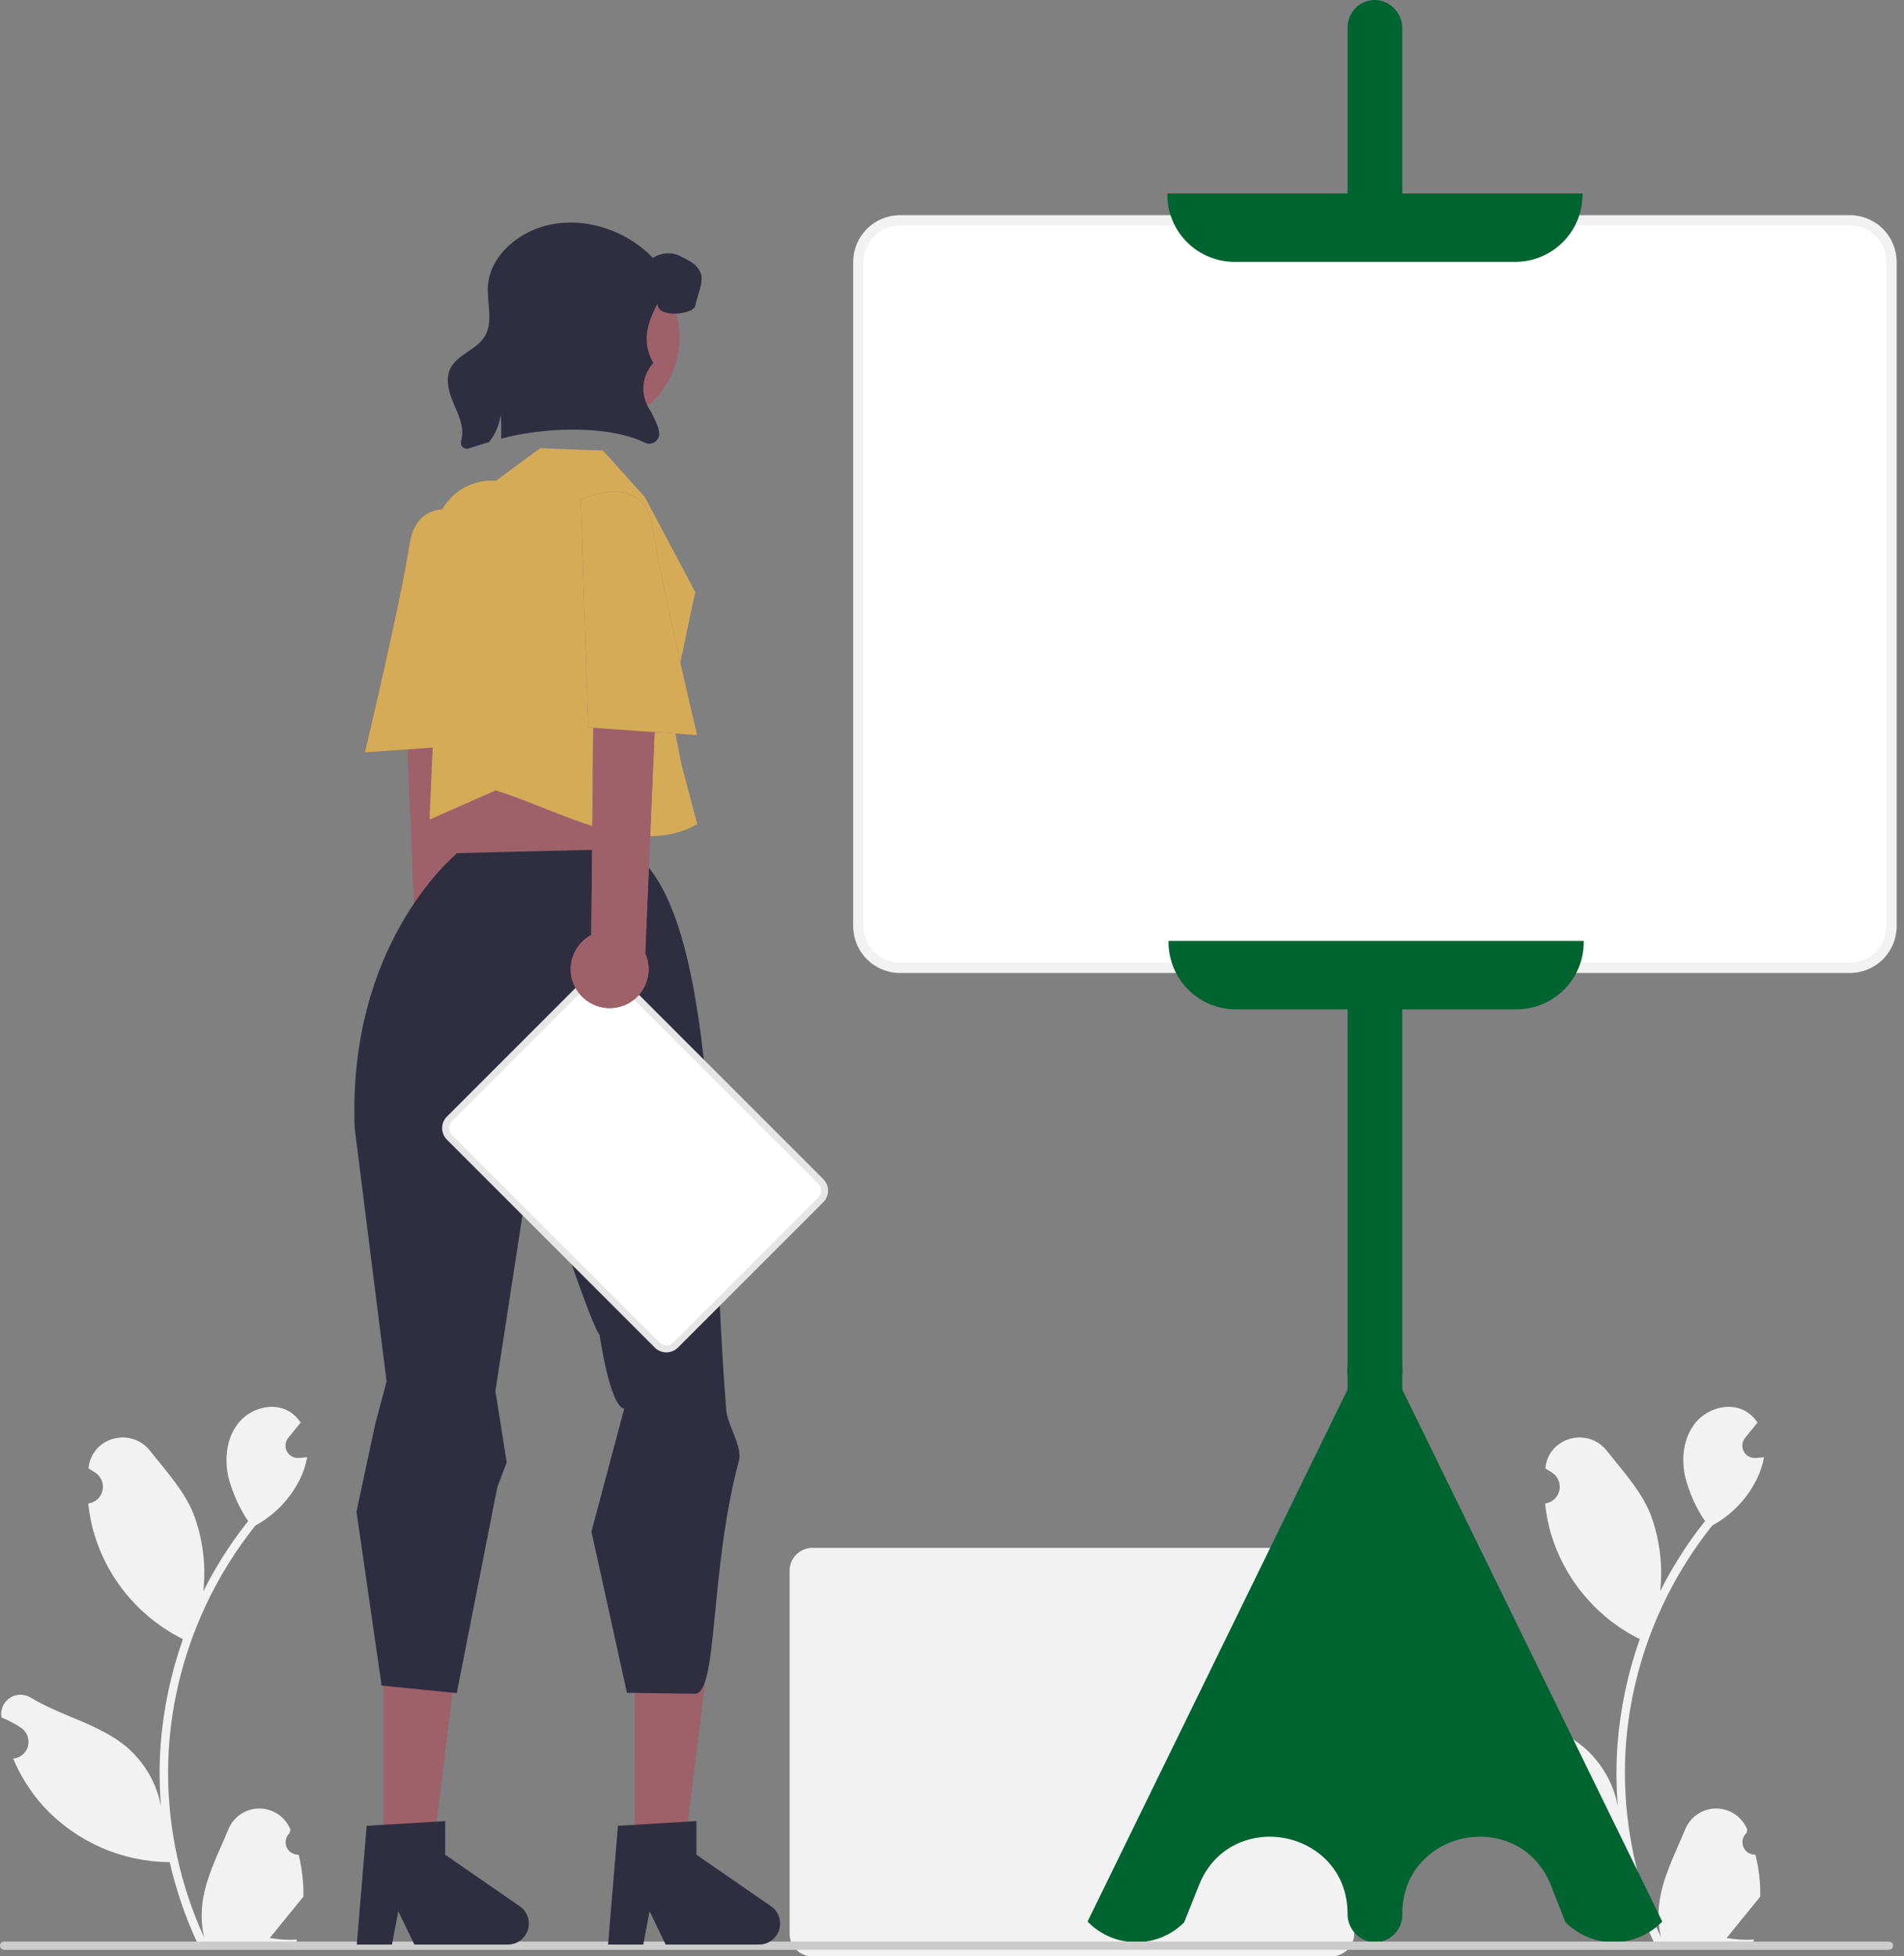 <svg width="146" height="150" viewBox="0 0 146 150" fill="none" xmlns="http://www.w3.org/2000/svg">
<rect x="0" y="0" width="146" height="150" fill="#808080" stroke="none"/>
<g clip-path="url(#clip0_3997_41292)">
<path d="M102.097 150H62.292C61.829 150 61.386 149.815 61.059 149.488C60.731 149.161 60.547 148.718 60.547 148.255V120.425C60.547 119.962 60.731 119.519 61.059 119.191C61.386 118.864 61.829 118.68 62.292 118.68H102.097C102.56 118.68 103.004 118.864 103.331 119.191C103.658 119.519 103.842 119.962 103.843 120.425V148.255C103.842 148.718 103.658 149.161 103.331 149.488C103.004 149.815 102.56 149.999 102.097 150Z" fill="#F2F2F2"/>
<path d="M37.049 77.454C37.316 77.112 37.505 76.717 37.602 76.294C37.7 75.872 37.703 75.433 37.613 75.009C37.522 74.585 37.34 74.187 37.078 73.841C36.817 73.495 36.483 73.211 36.1 73.008L35.849 46.384L30.873 48.668L31.968 74.417C31.67 75.083 31.626 75.835 31.846 76.531C32.066 77.227 32.533 77.818 33.159 78.193C33.786 78.567 34.528 78.699 35.245 78.562C35.962 78.426 36.604 78.032 37.049 77.454Z" fill="#9E616A"/>
<path d="M36.913 39.644C36.913 39.644 32.073 37.296 31.404 41.726C30.734 46.156 27.98 57.686 27.98 57.686L36.336 57.095L36.913 39.644Z" fill="#9E616A"/>
<path d="M37.049 77.454C37.316 77.112 37.505 76.717 37.602 76.294C37.7 75.872 37.703 75.433 37.613 75.009C37.522 74.585 37.34 74.187 37.078 73.841C36.817 73.495 36.483 73.211 36.1 73.008L35.849 46.384L30.873 48.668L31.968 74.417C31.67 75.083 31.626 75.835 31.846 76.531C32.066 77.227 32.533 77.818 33.159 78.193C33.786 78.567 34.528 78.699 35.245 78.562C35.962 78.426 36.604 78.032 37.049 77.454Z" fill="#9E616A"/>
<path d="M36.913 39.644C36.913 39.644 32.073 37.296 31.404 41.726C30.734 46.156 27.98 57.686 27.98 57.686L36.336 57.095L36.913 39.644Z" fill="#D5AB57"/>
<path d="M22.898 142.202C22.703 142.211 22.509 142.16 22.344 142.055C22.179 141.951 22.05 141.798 21.974 141.617C21.899 141.437 21.881 141.237 21.922 141.046C21.964 140.855 22.063 140.681 22.207 140.548C22.231 140.453 22.248 140.384 22.272 140.288C22.264 140.268 22.255 140.247 22.246 140.226C22.049 139.761 21.719 139.364 21.298 139.086C20.876 138.808 20.382 138.661 19.877 138.663C19.372 138.664 18.879 138.816 18.459 139.097C18.04 139.378 17.713 139.777 17.519 140.244C16.746 142.106 15.762 143.971 15.52 145.939C15.413 146.81 15.458 147.692 15.653 148.547C13.837 144.586 12.894 140.281 12.888 135.923C12.888 134.83 12.948 133.737 13.07 132.651C13.171 131.76 13.31 130.876 13.488 129.997C14.461 125.233 16.551 120.767 19.585 116.967C21.054 116.165 22.242 114.933 22.988 113.436C23.259 112.898 23.45 112.324 23.556 111.731C23.39 111.752 23.222 111.766 23.056 111.777C23.005 111.779 22.95 111.782 22.899 111.785L22.879 111.786C22.697 111.794 22.517 111.749 22.359 111.657C22.202 111.565 22.075 111.43 21.993 111.267C21.911 111.104 21.877 110.921 21.897 110.74C21.916 110.559 21.988 110.387 22.103 110.246C22.174 110.157 22.246 110.07 22.317 109.982C22.426 109.846 22.537 109.713 22.646 109.577C22.659 109.564 22.67 109.55 22.681 109.536C22.806 109.381 22.931 109.229 23.056 109.074C22.828 108.721 22.521 108.424 22.16 108.208C20.908 107.475 19.181 107.983 18.276 109.115C17.369 110.248 17.198 111.837 17.513 113.251C17.823 114.455 18.335 115.598 19.029 116.63C18.961 116.717 18.89 116.801 18.822 116.888C17.581 118.484 16.499 120.198 15.592 122.005C15.813 119.98 15.55 117.933 14.824 116.03C14.089 114.256 12.711 112.763 11.498 111.23C10.041 109.389 7.052 110.192 6.795 112.526C6.793 112.549 6.791 112.572 6.788 112.594C6.968 112.696 7.145 112.804 7.317 112.918C7.534 113.063 7.702 113.27 7.799 113.512C7.897 113.754 7.918 114.02 7.862 114.274C7.806 114.529 7.674 114.76 7.483 114.939C7.293 115.117 7.053 115.234 6.796 115.273L6.769 115.277C6.833 115.927 6.947 116.571 7.109 117.203C7.577 118.968 8.406 120.618 9.542 122.048C10.678 123.478 12.097 124.658 13.711 125.514C13.817 125.568 13.92 125.622 14.026 125.674C13.115 128.256 12.543 130.945 12.326 133.675C12.203 135.285 12.21 136.903 12.348 138.512L12.339 138.455C11.992 136.665 11.037 135.051 9.637 133.884C7.558 132.176 4.62 131.546 2.376 130.173C2.138 130.02 1.86 129.939 1.577 129.938C1.294 129.937 1.016 130.018 0.777 130.169C0.538 130.321 0.347 130.538 0.227 130.795C0.107 131.052 0.064 131.338 0.101 131.619C0.104 131.639 0.107 131.659 0.11 131.679C0.444 131.815 0.77 131.972 1.085 132.148C1.265 132.25 1.442 132.358 1.614 132.472C1.831 132.617 1.999 132.824 2.096 133.066C2.193 133.308 2.215 133.574 2.159 133.828C2.102 134.083 1.97 134.315 1.78 134.493C1.59 134.671 1.35 134.788 1.092 134.828L1.066 134.832C1.047 134.834 1.031 134.837 1.012 134.84C1.583 136.204 2.385 137.46 3.383 138.552C4.615 139.875 6.104 140.931 7.759 141.657C9.414 142.384 11.2 142.764 13.008 142.776H13.01C13.501 144.907 14.212 146.983 15.131 148.968H22.709C22.736 148.883 22.76 148.797 22.785 148.712C22.083 148.756 21.379 148.714 20.688 148.587C21.25 147.898 21.812 147.202 22.375 146.513C22.387 146.5 22.399 146.486 22.41 146.472C22.695 146.119 22.983 145.768 23.268 145.415L23.268 145.415C23.283 144.333 23.159 143.253 22.899 142.202L22.898 142.202Z" fill="#F2F2F2"/>
<path d="M134.609 142.202C134.414 142.211 134.22 142.16 134.055 142.055C133.89 141.951 133.761 141.798 133.685 141.617C133.61 141.437 133.592 141.237 133.633 141.046C133.675 140.855 133.774 140.681 133.918 140.548C133.942 140.453 133.959 140.384 133.983 140.288C133.975 140.268 133.966 140.247 133.957 140.226C133.76 139.761 133.43 139.364 133.009 139.086C132.587 138.808 132.093 138.661 131.588 138.663C131.083 138.664 130.59 138.816 130.17 139.097C129.751 139.378 129.424 139.777 129.23 140.244C128.457 142.106 127.473 143.971 127.231 145.939C127.124 146.81 127.169 147.692 127.364 148.547C125.548 144.586 124.605 140.281 124.599 135.923C124.599 134.83 124.659 133.737 124.781 132.651C124.881 131.76 125.021 130.876 125.199 129.997C126.172 125.233 128.262 120.767 131.296 116.967C132.765 116.165 133.952 114.933 134.699 113.436C134.97 112.898 135.161 112.324 135.267 111.731C135.101 111.752 134.933 111.766 134.767 111.777C134.716 111.779 134.661 111.782 134.61 111.785L134.59 111.786C134.408 111.794 134.228 111.749 134.07 111.657C133.913 111.565 133.786 111.43 133.704 111.267C133.621 111.104 133.588 110.921 133.608 110.74C133.627 110.559 133.699 110.387 133.814 110.246C133.885 110.157 133.957 110.07 134.028 109.982C134.137 109.846 134.248 109.713 134.357 109.577C134.37 109.564 134.381 109.55 134.392 109.536C134.517 109.381 134.642 109.229 134.767 109.074C134.539 108.721 134.232 108.424 133.871 108.208C132.619 107.475 130.892 107.983 129.987 109.115C129.08 110.248 128.909 111.837 129.224 113.251C129.534 114.455 130.046 115.598 130.739 116.63C130.672 116.717 130.601 116.801 130.533 116.888C129.292 118.484 128.21 120.198 127.303 122.005C127.524 119.98 127.261 117.933 126.535 116.03C125.8 114.256 124.422 112.763 123.209 111.23C121.752 109.389 118.763 110.192 118.506 112.526C118.504 112.549 118.501 112.572 118.499 112.594C118.679 112.696 118.856 112.804 119.028 112.918C119.245 113.063 119.413 113.27 119.51 113.512C119.608 113.754 119.629 114.02 119.573 114.274C119.517 114.529 119.385 114.76 119.194 114.939C119.004 115.117 118.764 115.234 118.507 115.273L118.48 115.277C118.544 115.927 118.658 116.571 118.82 117.203C119.288 118.968 120.117 120.618 121.253 122.048C122.389 123.478 123.808 124.658 125.422 125.514C125.528 125.568 125.631 125.622 125.737 125.674C124.826 128.256 124.254 130.945 124.037 133.675C123.914 135.285 123.921 136.903 124.059 138.512L124.05 138.455C123.703 136.665 122.748 135.051 121.348 133.884C119.269 132.176 116.331 131.546 114.087 130.173C113.849 130.02 113.571 129.939 113.288 129.938C113.005 129.937 112.727 130.018 112.488 130.169C112.249 130.321 112.058 130.538 111.938 130.795C111.818 131.052 111.774 131.338 111.812 131.619C111.815 131.639 111.818 131.659 111.821 131.679C112.155 131.815 112.481 131.972 112.796 132.148C112.976 132.25 113.152 132.358 113.325 132.472C113.542 132.617 113.71 132.824 113.807 133.066C113.904 133.308 113.926 133.574 113.87 133.828C113.813 134.083 113.681 134.315 113.491 134.493C113.301 134.671 113.061 134.788 112.803 134.828L112.777 134.832C112.758 134.834 112.742 134.837 112.723 134.84C113.294 136.204 114.096 137.46 115.093 138.552C116.326 139.875 117.815 140.931 119.47 141.657C121.125 142.384 122.911 142.764 124.718 142.776H124.721C125.212 144.907 125.923 146.983 126.842 148.968H134.419C134.447 148.883 134.471 148.797 134.496 148.712C133.794 148.756 133.09 148.714 132.399 148.587C132.961 147.898 133.523 147.202 134.085 146.513C134.098 146.5 134.11 146.486 134.121 146.472C134.406 146.119 134.694 145.768 134.979 145.415L134.979 145.415C134.994 144.333 134.87 143.253 134.61 142.202L134.609 142.202Z" fill="#F2F2F2"/>
<path d="M105.43 148.918C105.409 148.918 105.387 148.918 105.365 148.917C104.811 148.885 104.29 148.641 103.911 148.235C103.532 147.829 103.324 147.292 103.331 146.737C103.331 143.358 100.917 141.387 98.525 140.932C96.133 140.478 93.165 141.427 91.926 144.571L90.799 147.398C89.826 148.37 88.506 148.915 87.13 148.915C85.755 148.915 84.435 148.37 83.461 147.398L83.394 147.332L83.436 147.247L103.331 106.542V105.544C103.303 105.236 103.304 104.927 103.332 104.62L103.331 2.099C103.331 1.818 103.387 1.539 103.497 1.281C103.606 1.022 103.767 0.788 103.969 0.592C104.17 0.396 104.409 0.243 104.671 0.142C104.933 0.04 105.213 -0.008 105.494 0.001C106.048 0.033 106.569 0.277 106.948 0.683C107.327 1.089 107.535 1.626 107.528 2.181V104.631C107.556 104.939 107.556 105.248 107.528 105.556L107.528 106.541L127.465 147.332L127.398 147.398C126.424 148.37 125.105 148.915 123.729 148.915C122.353 148.915 121.034 148.37 120.06 147.398L120.03 147.353L118.933 144.571C117.694 141.427 114.726 140.479 112.334 140.932C109.942 141.387 107.528 143.358 107.528 146.737V146.82C107.528 147.376 107.307 147.91 106.914 148.303C106.52 148.697 105.987 148.918 105.43 148.918Z" fill="#006430"/>
<path d="M141.847 74.206H69.01C68.163 74.205 67.352 73.868 66.753 73.269C66.154 72.671 65.817 71.859 65.816 71.012V20.088C65.817 19.241 66.154 18.43 66.753 17.831C67.352 17.232 68.163 16.895 69.01 16.895H141.847C142.694 16.895 143.506 17.232 144.104 17.831C144.703 18.43 145.04 19.241 145.041 20.088V71.012C145.04 71.859 144.703 72.671 144.104 73.269C143.505 73.868 142.694 74.205 141.847 74.206Z" fill="white"/>
<path d="M141.849 74.602H69.012C68.06 74.601 67.147 74.222 66.475 73.549C65.802 72.876 65.423 71.964 65.422 71.013V20.088C65.423 19.136 65.802 18.224 66.475 17.551C67.147 16.878 68.06 16.5 69.012 16.498H141.849C142.8 16.5 143.713 16.878 144.386 17.551C145.059 18.224 145.437 19.136 145.438 20.088V71.013C145.437 71.964 145.059 72.876 144.386 73.549C143.713 74.222 142.8 74.601 141.849 74.602ZM69.012 17.291C68.27 17.292 67.559 17.587 67.034 18.111C66.51 18.635 66.215 19.346 66.214 20.088V71.013C66.215 71.754 66.51 72.465 67.034 72.99C67.559 73.514 68.27 73.809 69.012 73.81H141.849C142.59 73.809 143.301 73.514 143.826 72.99C144.35 72.465 144.645 71.754 144.646 71.013V20.088C144.645 19.346 144.35 18.636 143.826 18.111C143.301 17.587 142.59 17.292 141.849 17.291H69.012Z" fill="#F2F2F2"/>
<path d="M116.199 20.079H94.66C93.295 20.077 91.986 19.534 91.02 18.568C90.054 17.603 89.511 16.294 89.51 14.928V14.835H121.349V14.928C121.348 16.294 120.805 17.603 119.839 18.568C118.873 19.534 117.564 20.077 116.199 20.079Z" fill="#006430"/>
<path d="M116.293 77.39H94.754C93.388 77.388 92.079 76.845 91.114 75.879C90.148 74.914 89.605 73.605 89.603 72.239V72.145H121.443V72.239C121.442 73.605 120.898 74.914 119.933 75.879C118.967 76.845 117.658 77.388 116.293 77.39Z" fill="#006430"/>
<path d="M145.163 149.18C145.163 149.222 145.155 149.263 145.139 149.301C145.124 149.339 145.1 149.374 145.071 149.403C145.042 149.432 145.007 149.455 144.969 149.471C144.931 149.487 144.89 149.495 144.849 149.495H0.314C0.231 149.495 0.151 149.462 0.092 149.403C0.033 149.344 0 149.264 0 149.18C0 149.097 0.033 149.017 0.092 148.958C0.151 148.899 0.231 148.866 0.314 148.866H144.849C144.89 148.866 144.931 148.874 144.969 148.89C145.007 148.906 145.042 148.929 145.071 148.958C145.1 148.987 145.124 149.022 145.139 149.06C145.155 149.098 145.163 149.139 145.163 149.18Z" fill="#CCCCCC"/>
<path d="M48.673 141.865H52.48L54.291 127.18L48.672 127.18L48.673 141.865Z" fill="#9E616A"/>
<path d="M47.384 139.987L53.402 139.627V142.206L59.124 146.158C59.407 146.353 59.62 146.633 59.732 146.958C59.844 147.283 59.849 147.635 59.747 147.962C59.644 148.29 59.44 148.577 59.163 148.78C58.887 148.984 58.552 149.094 58.209 149.094H51.044L49.809 146.543L49.327 149.094H46.625L47.384 139.987Z" fill="#2F2E41"/>
<path d="M35.725 60.184L35.352 61.962L35.035 68.518L47.776 66.793L48.754 59.201L47.402 56.979L35.725 60.184Z" fill="#9E616A"/>
<path d="M29.405 141.865H33.212L35.023 127.18L29.404 127.18L29.405 141.865Z" fill="#9E616A"/>
<path d="M27.34 115.921L27.34 115.881L28.765 109.228L29.643 105.916L27.201 86.524C26.626 72.436 34.799 65.663 34.864 65.596L35.041 65.412L48.149 65.091C55.202 69.317 54.404 92.43 55.695 108.148C55.787 109.269 56.945 110.924 56.66 111.99C54.403 120.448 55.065 129.595 53.345 129.865L48.074 129.792L45.351 117.435L47.864 108.011C46.749 107.805 45.979 102.356 45.979 102.356C45.494 101.779 43.817 96.875 43.817 96.875L41.581 83.298L37.989 106.65L38.854 112.128L38.138 114.012L35.073 129.563L35.04 129.814L29.261 129.237L27.34 115.921Z" fill="#2F2E41"/>
<path d="M28.116 139.987L34.135 139.627V142.206L39.856 146.158C40.139 146.353 40.352 146.633 40.464 146.958C40.576 147.283 40.581 147.635 40.479 147.962C40.377 148.29 40.172 148.577 39.896 148.78C39.619 148.984 39.285 149.094 38.941 149.094H31.776L30.541 146.543L30.059 149.094H27.357L28.116 139.987Z" fill="#2F2E41"/>
<path d="M46.238 34.545L49.451 38.115L53.311 45.39L51.415 54.361L52.244 58.571L53.468 63.198C48.751 65.807 43.149 62.204 38.002 60.603L32.938 62.841L33.205 56.682L33.343 41.164C33.348 40.568 33.476 39.979 33.718 39.434C33.96 38.89 34.312 38.401 34.751 37.998C35.19 37.595 35.707 37.286 36.27 37.092C36.834 36.897 37.431 36.82 38.025 36.866L41.417 34.366L46.238 34.545Z" fill="#D5AB57"/>
<path d="M45.336 32.676C49.079 32.676 52.112 29.642 52.112 25.9C52.112 22.158 49.079 19.124 45.336 19.124C41.594 19.124 38.56 22.158 38.56 25.9C38.56 29.642 41.594 32.676 45.336 32.676Z" fill="#9E616A"/>
<path d="M53.311 23.454C53.191 24.118 50.339 24.439 50.425 23.258C49.87 24.37 49.041 25.984 50.097 27.832C49.683 28.283 49.422 28.853 49.352 29.461C49.282 30.068 49.406 30.683 49.706 31.216C50.006 31.705 50.258 32.222 50.458 32.76C50.498 32.89 50.526 33.024 50.543 33.16C50.56 33.296 50.54 33.434 50.486 33.56C50.431 33.686 50.343 33.795 50.232 33.875C50.12 33.955 49.989 34.004 49.852 34.017C49.716 34.029 49.578 34.004 49.454 33.945C46.581 32.538 41.57 32.776 38.426 33.635C38.447 33.023 38.439 32.413 38.401 31.804C38.287 32.566 37.98 33.285 37.509 33.895C36.971 34.054 36.443 34.219 35.932 34.382C35.854 34.408 35.771 34.411 35.691 34.393C35.611 34.375 35.538 34.335 35.479 34.278C35.42 34.221 35.377 34.15 35.355 34.071C35.334 33.992 35.334 33.908 35.356 33.83C35.456 33.468 35.474 33.089 35.411 32.72C35.281 31.953 34.895 31.26 34.623 30.533C34.351 29.806 34.196 28.971 34.529 28.269C35.046 27.18 36.504 26.847 37.147 25.827C37.869 24.682 37.308 23.188 37.421 21.837C37.58 19.927 39.145 18.376 40.908 17.626C43.962 16.327 47.782 17.379 50.071 19.779C50.392 19.562 50.767 19.439 51.154 19.422C51.541 19.405 51.925 19.496 52.264 19.685C52.94 20.047 53.426 20.235 53.73 20.941C53.996 21.561 53.432 22.788 53.311 23.454Z" fill="#2F2E41"/>
<path d="M50.399 103.136L34.457 87.195C34.272 87.009 34.168 86.758 34.168 86.496C34.168 86.233 34.272 85.982 34.457 85.797L45.603 74.651C45.788 74.466 46.04 74.362 46.302 74.362C46.564 74.362 46.815 74.466 47.001 74.651L62.942 90.593C63.127 90.778 63.231 91.029 63.231 91.292C63.231 91.554 63.127 91.805 62.942 91.99L51.797 103.136C51.611 103.321 51.36 103.425 51.098 103.425C50.836 103.425 50.584 103.321 50.399 103.136Z" fill="white"/>
<path d="M51.098 103.689C50.934 103.69 50.771 103.657 50.619 103.595C50.467 103.532 50.329 103.439 50.213 103.323L34.271 87.381C34.036 87.146 33.904 86.828 33.904 86.496C33.904 86.163 34.036 85.845 34.271 85.61L45.416 74.464C45.651 74.23 45.97 74.098 46.302 74.098C46.634 74.098 46.953 74.23 47.188 74.464L63.13 90.406C63.364 90.641 63.496 90.959 63.496 91.291C63.496 91.624 63.364 91.942 63.13 92.177L51.984 103.323C51.868 103.439 51.73 103.532 51.578 103.595C51.426 103.657 51.263 103.69 51.098 103.689ZM46.302 74.626C46.207 74.626 46.113 74.644 46.025 74.68C45.937 74.717 45.857 74.77 45.79 74.838L34.644 85.983C34.509 86.119 34.432 86.303 34.432 86.496C34.432 86.688 34.509 86.872 34.644 87.008L50.586 102.949C50.724 103.081 50.907 103.154 51.098 103.154C51.289 103.154 51.472 103.081 51.61 102.949L62.756 91.804C62.892 91.668 62.968 91.483 62.968 91.291C62.968 91.099 62.892 90.915 62.756 90.779L46.814 74.838C46.747 74.77 46.667 74.717 46.579 74.68C46.492 74.644 46.397 74.626 46.302 74.626Z" fill="#E6E6E6"/>
<path d="M44.392 76.134C44.125 75.792 43.937 75.396 43.839 74.974C43.742 74.552 43.739 74.113 43.829 73.689C43.92 73.265 44.102 72.866 44.363 72.521C44.625 72.175 44.959 71.891 45.342 71.688L45.593 45.064L50.569 47.347L49.474 73.097C49.772 73.763 49.815 74.515 49.596 75.211C49.376 75.907 48.909 76.498 48.282 76.872C47.656 77.247 46.914 77.378 46.197 77.242C45.48 77.106 44.838 76.712 44.392 76.134Z" fill="#9E616A"/>
<path d="M44.527 38.323C44.527 38.323 49.368 35.975 50.037 40.405C50.707 44.836 53.46 56.365 53.46 56.365L45.105 55.774L44.527 38.323Z" fill="#9E616A"/>
<path d="M44.392 76.134C44.125 75.792 43.937 75.396 43.839 74.974C43.742 74.552 43.739 74.113 43.829 73.689C43.92 73.265 44.102 72.866 44.363 72.521C44.625 72.175 44.959 71.891 45.342 71.688L45.593 45.064L50.569 47.347L49.474 73.097C49.772 73.763 49.815 74.515 49.596 75.211C49.376 75.907 48.909 76.498 48.282 76.872C47.656 77.247 46.914 77.378 46.197 77.242C45.48 77.106 44.838 76.712 44.392 76.134Z" fill="#9E616A"/>
<path d="M44.527 38.323C44.527 38.323 49.368 35.975 50.037 40.405C50.707 44.836 53.46 56.365 53.46 56.365L45.105 55.774L44.527 38.323Z" fill="#D5AB57"/>
</g>
<defs>
<clipPath id="clip0_3997_41292">
<rect width="145.438" height="150" fill="white"/>
</clipPath>
</defs>
</svg>
